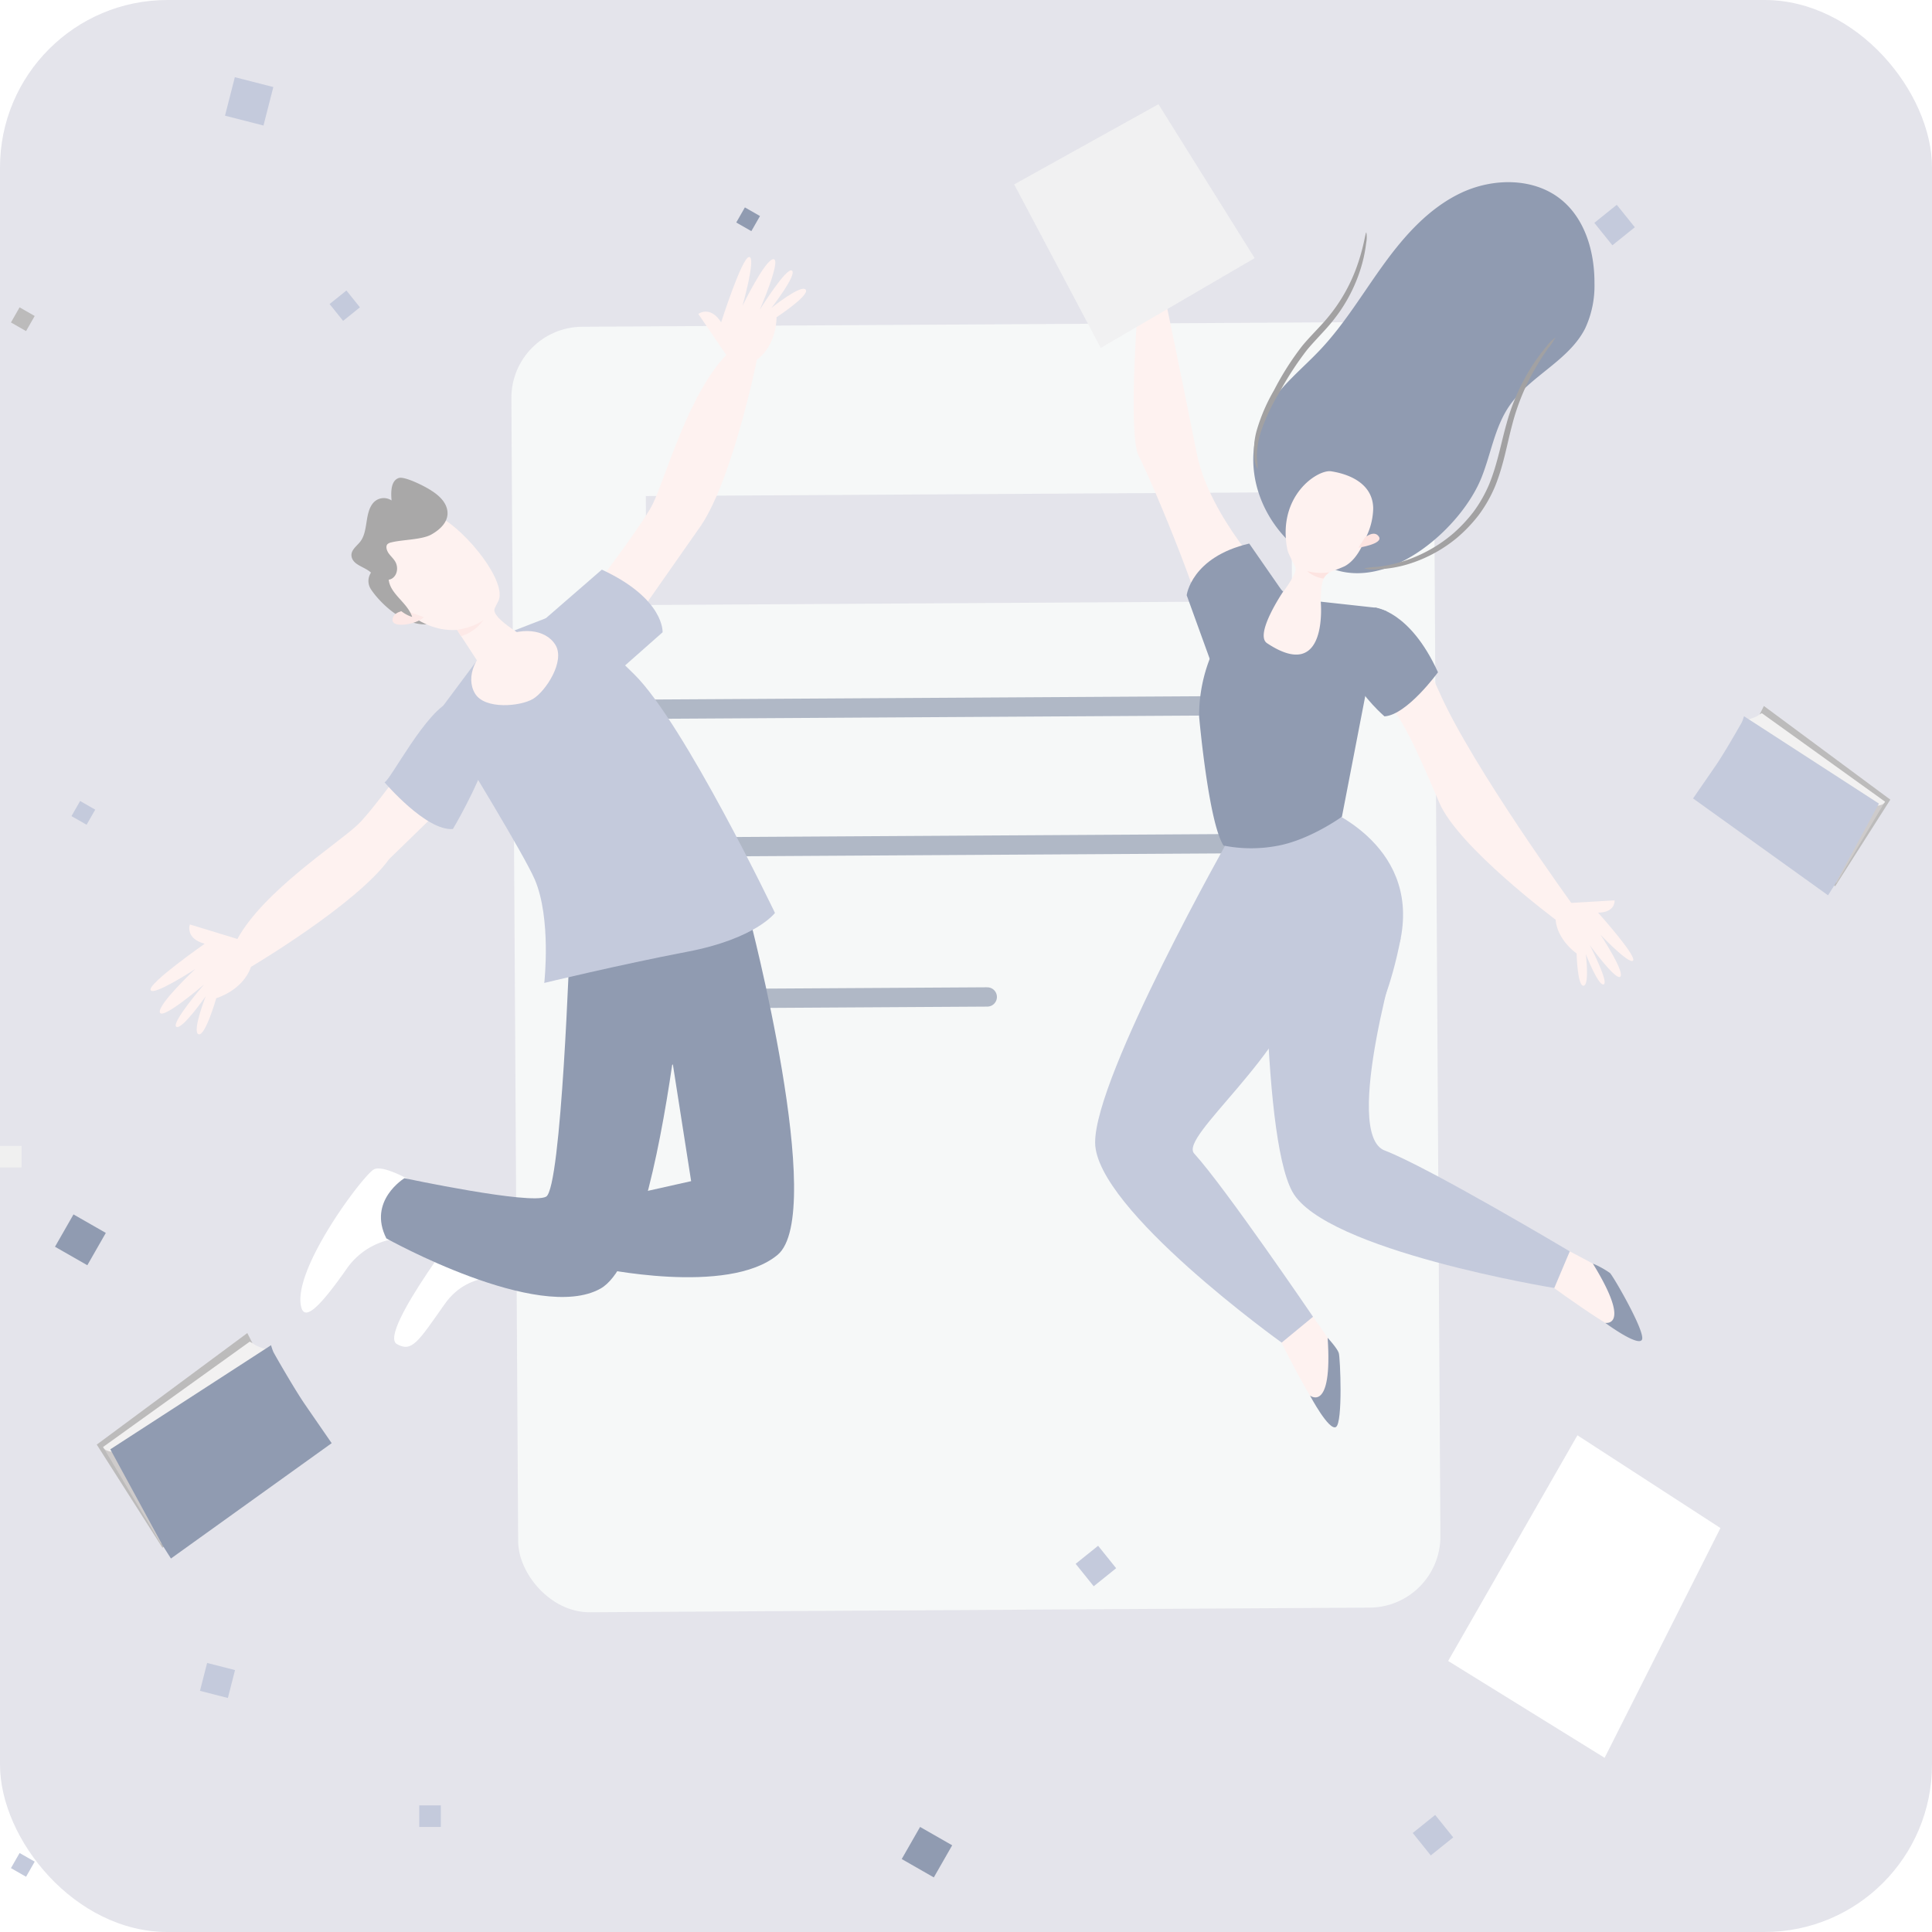 <svg xmlns="http://www.w3.org/2000/svg" xmlns:xlink="http://www.w3.org/1999/xlink" width="500" height="500" viewBox="0 0 500 500">
  <defs>
    <filter id="Rectangle_2748" x="124.734" y="75.748" width="255.665" height="349.112" filterUnits="userSpaceOnUse">
      <feOffset dx="2" dy="4" input="SourceAlpha"/>
      <feGaussianBlur stdDeviation="2.5" result="blur"/>
      <feFlood flood-color="#212837" flood-opacity="0.161"/>
      <feComposite operator="in" in2="blur"/>
      <feComposite in="SourceGraphic"/>
    </filter>
    <filter id="Path_16205" x="255.466" y="19.977" width="75.233" height="76.063" filterUnits="userSpaceOnUse">
      <feOffset dx="7" dy="7" input="SourceAlpha"/>
      <feGaussianBlur stdDeviation="2" result="blur-2"/>
      <feFlood flood-color="#1a1818" flood-opacity="0.031"/>
      <feComposite operator="in" in2="blur-2"/>
      <feComposite in="SourceGraphic"/>
    </filter>
  </defs>
  <g id="graphic" transform="translate(-0.395 0.465)">
    <rect id="Rectangle_2747" data-name="Rectangle 2747" width="500" height="500" rx="43.34" transform="translate(0.395 -0.465)" fill="#e4e4eb"/>
    <g id="Group_22453" data-name="Group 22453">
      <g transform="matrix(1, 0, 0, 1, 0.4, -0.47)" filter="url(#Rectangle_2748)">
        <rect id="Rectangle_2748-2" data-name="Rectangle 2748" width="238.68" height="332.69" rx="18.428" transform="translate(130.23 80.68) rotate(-0.34)" fill="#f6f8f8"/>
      </g>
      <rect id="Rectangle_2749" data-name="Rectangle 2749" width="167.076" height="28.194" transform="translate(167.531 127.92) rotate(-0.343)" fill="#e4e4eb"/>
      <line id="Line_346" data-name="Line 346" y1="0.978" x2="163.457" transform="translate(171.546 217.789)" fill="none" stroke="#b0b8c6" stroke-linecap="round" stroke-linejoin="round" stroke-width="5"/>
      <line id="Line_347" data-name="Line 347" y1="0.978" x2="163.457" transform="translate(168.627 182.098)" fill="none" stroke="#b0b8c6" stroke-linecap="round" stroke-linejoin="round" stroke-width="5"/>
      <line id="Line_348" data-name="Line 348" y1="0.489" x2="81.728" transform="translate(174.169 257.544)" fill="none" stroke="#b0b8c6" stroke-linecap="round" stroke-linejoin="round" stroke-width="5"/>
    </g>
    <g id="Group_22456" data-name="Group 22456">
      <g id="Group_22454" data-name="Group 22454">
        <path id="Path_16165" data-name="Path 16165" d="M65.8,347.3l-1.4-2.771L25.438,373.395l17,26.7L81.22,368.388Z" fill="#bcbbbb"/>
        <path id="Path_16166" data-name="Path 16166" d="M27.071,374.012,42,399.051l.955-.413-13.3-23.411Z" fill="#cecbcb"/>
        <path id="Path_16167" data-name="Path 16167" d="M65.03,346.752l-37.959,27.26a1.67,1.67,0,0,0,1.1.946,3.153,3.153,0,0,0,1.488.269l39.908-26.484a12.257,12.257,0,0,1-3.135-1.123A9.453,9.453,0,0,0,65.03,346.752Z" fill="#f2f1f1"/>
        <path id="Path_16168" data-name="Path 16168" d="M70.544,347.675l-41.6,26.94L42.456,399.44l2.178,3.439,41.6-29.852s-4.382-6.341-7.012-10.169S71.425,350,71.144,349.423A13.449,13.449,0,0,1,70.544,347.675Z" fill="#909bb1"/>
      </g>
      <g id="Group_22455" data-name="Group 22455">
        <path id="Path_16169" data-name="Path 16169" d="M455.715,184.568l1.175-2.327,32.718,24.239L475.334,228.9l-32.568-26.626Z" fill="#bcbbbb"/>
        <path id="Path_16170" data-name="Path 16170" d="M488.237,207,475.7,228.024l-.8-.347,11.167-19.659Z" fill="#cecbcb"/>
        <path id="Path_16171" data-name="Path 16171" d="M456.362,184.107,488.237,207a1.4,1.4,0,0,1-.925.794,2.636,2.636,0,0,1-1.249.226L452.55,185.779a10.31,10.31,0,0,0,2.634-.943A7.945,7.945,0,0,1,456.362,184.107Z" fill="#f2f1f1"/>
        <path id="Path_16172" data-name="Path 16172" d="M451.731,184.882l34.93,22.622-11.344,20.847-1.828,2.887L438.558,206.17s3.68-5.324,5.889-8.538,6.544-10.8,6.781-11.282A11.354,11.354,0,0,0,451.731,184.882Z" fill="#c4cadc"/>
      </g>
    </g>
    <g id="Group_22462" data-name="Group 22462">
      <g id="Group_22461" data-name="Group 22461">
        <g id="Group_22460" data-name="Group 22460">
          <path id="Path_16173" data-name="Path 16173" d="M96.89,147.159a3.849,3.849,0,0,0-.529,4.826c1.707,2.7,8.548,10.42,15.929,8.968.3-.059-11.831-14.353-11.831-14.353Z" fill="#a9a8a8"/>
          <g id="Group_22459" data-name="Group 22459">
            <g id="Group_22457" data-name="Group 22457">
              <path id="Path_16174" data-name="Path 16174" d="M110.3,307.177s-10.585-6.844-13.326-4.892c-3.348,2.385-20.951,26.01-18.636,35.48.948,3.878,5-.206,11.828-9.939a18.459,18.459,0,0,1,17.667-7.717Z" fill="#fff"/>
            </g>
            <g id="Group_22458" data-name="Group 22458">
              <path id="Path_16175" data-name="Path 16175" d="M135.05,317.636l-12.264-4.971s-24.8,31.792-19.687,34.714c3.875,2.216,5.512-.571,12.343-10.3s17.922-6.487,17.922-6.487Z" fill="#fff"/>
            </g>
            <path id="Path_16176" data-name="Path 16176" d="M189.5,217.287l6.775,29.524-48.571-4.853Z" fill="#f09470"/>
            <path id="Path_16177" data-name="Path 16177" d="M147.869,242.985s41.225-3.818,46.377-6.481c0,0,20.244,77.122,7.372,87.8s-46.667,3.281-46.667,3.281l5.954-18.257,18.356-4.112-4.727-30.2-1.282.511Z" fill="#909bb1"/>
            <path id="Path_16178" data-name="Path 16178" d="M105.065,304.453s-9.606,5.835-4.676,15.584c0,0,39.351,22,55.413,12.986,9-5.049,15.021-33.765,18.576-58.049l19.868-38.47s-11.825,2.461-15.8,3.068c-7.6,1.16-30.574,3.413-30.574,3.413s-2.153,64.079-6.154,66.251S105.065,304.453,105.065,304.453Z" fill="#909bb1"/>
            <path id="Path_16179" data-name="Path 16179" d="M145.168,163.461s20.872-26.784,24.154-33.487,9.178-28.355,19.028-38.561l-7.233-10.626s3.039-2.332,5.909,2.169c0,0,5.394-16.933,7.253-16.916s-1.732,12.648-1.732,12.648,5.85-12.055,8.011-12.083-3.524,13.075-3.524,13.075,6.921-11.131,8.319-10.112-5.3,9.639-5.3,9.639,7.7-6.178,8.853-4.72-7.543,7.153-7.543,7.153.18,7.089-5.084,11.007c0,0-6.558,32.474-15.267,44.048l-27.622,39.447Z" fill="#fef2f0"/>
            <path id="Path_16180" data-name="Path 16180" d="M117.826,179.929s-19.385,27.877-24.813,33S68.656,230.1,61.832,242.538l-12.293-3.755s-1.326,3.593,3.825,5c0,0-14.572,10.174-14,11.946s11.564-5.407,11.564-5.407-9.777,9.163-9.164,11.234,11.44-7.243,11.44-7.243-8.576,9.911-7.188,10.942,7.633-7.918,7.633-7.918-3.617,9.183-1.879,9.854,4.592-9.326,4.592-9.326,6.823-1.928,9-8.12c0,0,27.266-16.119,35.736-27.869l32.17-31.3Z" fill="#fef2f0"/>
            <path id="Path_16181" data-name="Path 16181" d="M125,168.9l-9.928,13.311,5,12.474s15.891,25.923,18.7,32.415c4.361,10.094,2.481,26.82,2.481,26.82s19.327-4.69,37.051-8.083S200.954,235.8,200.954,235.8s-23.5-49.033-36.417-61.746-17.5-16.606-17.5-16.606l-15.167,5.891Z" fill="#c4cadc"/>
            <path id="Path_16182" data-name="Path 16182" d="M160.878,172.885l10.995-9.717s.557-8.655-15.72-16.213l-15.581,13.528Z" fill="#c4cadc"/>
            <path id="Path_16183" data-name="Path 16183" d="M117.4,180.922c-6.551,1.988-16.132,20.877-17.5,21.058,0,0,10.813,12.708,17.707,12.1C117.609,214.075,142.013,173.455,117.4,180.922Z" fill="#c4cadc"/>
            <path id="Path_16184" data-name="Path 16184" d="M139.316,166.177s-10.873-5.749-10.989-8.7c-.029-.744,1.134-2.14,1.321-3.247,1-5.958-10.384-19.125-16.456-21.325-4.777-1.73-2.882-2.246-11.278,4.7s-1.634,15.638,3.271,19.91c4.635,4.039,9.423,5.331,13.5,5.036l7.716,11.821Z" fill="#fef2f0"/>
            <path id="Path_16185" data-name="Path 16185" d="M123.331,179.023c-2.548-4.228.048-10.463,5.8-13.929s12.477-2.852,15.029,1.375-2.572,11.982-5.8,13.929S125.878,183.249,123.331,179.023Z" fill="#fef2f0"/>
          </g>
          <path id="Path_16186" data-name="Path 16186" d="M105.184,157.517s-3.184.319-3.205,2.479,6.117,1.2,8.15-.737Z" fill="#fde9e7"/>
          <path id="Path_16187" data-name="Path 16187" d="M107.065,159.2c-1.195-3.709-5.689-5.9-6.067-9.638,1.945-.289,2.816-2.89,1.61-4.807-.474-.754-1.172-1.353-1.673-2.091s-.763-1.765-.257-2.305a1.926,1.926,0,0,1,.951-.441c2.834-.747,7.9-.655,10.4-2.052,2.377-1.33,4.8-3.572,4.049-6.622-.65-2.655-3.369-4.465-5.809-5.772-1.4-.749-5.361-2.662-6.673-2.227-2.006.665-2.075,3.488-1.864,5.811a3.617,3.617,0,0,0-4.821.717c-1.078,1.311-1.392,3.177-1.671,4.973s-.578,3.665-1.635,4.995c-.986,1.24-2.681,2.327-2.161,4.091.621,2.1,3.546,2.428,5.13,4.057-.389-.4-.212,2.51.048,2.968.783,1.378,2.316,2.13,3.49,3.1C102.612,156.006,104.029,158.247,107.065,159.2Z" fill="#a9a8a8"/>
          <path id="Path_16188" data-name="Path 16188" d="M118.688,162.553s4.592-.692,6.843-2.614a10.818,10.818,0,0,1-5.812,4.246Z" fill="#fde9e7"/>
        </g>
      </g>
    </g>
    <path id="Path_16189" data-name="Path 16189" d="M415.67,454.456l-40.494-25.067,33.454-58.4,37.017,24Z" fill="#fff"/>
    <g id="Group_22473" data-name="Group 22473">
      <g id="Group_22472" data-name="Group 22472">
        <path id="Path_16190" data-name="Path 16190" d="M383.778,123.2c2.464-6.118,3.413-12.929,7.091-18.4C396.163,96.913,406.33,93,410.626,84.541A26.111,26.111,0,0,0,413.041,72.8c.036-7.977-2.352-16.455-8.512-21.523-7.078-5.823-17.7-5.742-25.988-1.83S363.92,60.465,358.535,67.883s-10.1,15.377-16.37,22.062C337.516,94.9,332,99.175,328.5,105c-9.6,15.962.278,36.16,17.228,41.921C360.62,151.981,378.626,135.986,383.778,123.2Z" fill="#909bb1"/>
        <g id="Group_22469" data-name="Group 22469">
          <g id="Group_22468" data-name="Group 22468">
            <g id="Group_22467" data-name="Group 22467">
              <g id="Group_22463" data-name="Group 22463">
                <path id="Path_16191" data-name="Path 16191" d="M404.995,235.781c-1.474,1.212.134.373-2.011,1.769.479,5.357,5.435,8.732,5.435,8.732s.209,8.529,1.8,8.354.573-8.212.573-8.212,3.263,8.4,4.642,7.865-3.615-10.173-3.615-10.173,7,9.635,7.962,8.117-5.2-10.815-5.2-10.815,7.6,7.973,8.463,6.682-9.075-12.375-9.075-12.375c4.6-.051,4.272-3.18,4.272-3.18l-11.2.663A19.168,19.168,0,0,1,404.995,235.781Z" fill="#fef2f0"/>
                <path id="Path_16192" data-name="Path 16192" d="M298.012,74.927c-1.916.336-.43-.3-2.916.425-4.083-3.71-3.542-9.54-3.542-9.54s-6.849-5.492-5.713-6.565,7.084,4.712,7.084,4.712-4.834-7.681-3.534-8.372,6.068,9.053,6.068,9.053S291.95,53.41,293.8,53.645s5.6,10.627,5.6,10.627-1.769-10.638-.178-10.47,4.167,14.1,4.167,14.1c3.75-3.053,6.375-1.1,6.375-1.1l-8.208,8.048A29.847,29.847,0,0,0,298.012,74.927Z" fill="#fef2f0"/>
                <path id="Path_16193" data-name="Path 16193" d="M344.894,121.507c-3.465-.541-14.03,6.3-11.341,20.209.225,1.167,1.75,3.737,2.129,4.8.48,1.347-3.258,6.273-3.258,6.273l9.648,3.083c.412-2.915-.28-7.174,2.838-8.44a33.373,33.373,0,0,0,3.514-1.374c2.971-1.623,4.557-5.172,5.777-8.077a17.473,17.473,0,0,0,1.579-6.862C355.716,125.187,350.463,122.376,344.894,121.507Z" fill="#fef2f0"/>
                <path id="Path_16194" data-name="Path 16194" d="M325.574,159.585c0-5,1.587-6.914,6.839-6.914s12.186,1.91,12.186,6.914-3.709,11.269-8.963,11.269S325.574,164.591,325.574,159.585Z" fill="#fef2f0"/>
                <path id="Path_16195" data-name="Path 16195" d="M329.722,150.245s-16.333-16.84-19.6-33.335-8.82-43.261-8.82-43.261l-6.207,1.7s-2.941,36.579,0,42.181S314.7,162.039,314.369,172Z" fill="#fef2f0"/>
                <path id="Path_16196" data-name="Path 16196" d="M358.835,158.4s5.554.933,14.048,20.23,34.626,55.22,34.626,55.22l-4.248,3.911s-25.479-18.982-30.378-30.5-11.107-25.833-14.048-25.211S343.482,165.556,358.835,158.4Z" fill="#fef2f0"/>
                <path id="Path_16197" data-name="Path 16197" d="M315.109,174.571l-7.6-20.99s1.173-9.846,16.183-13.375l8.5,12.252Z" fill="#909bb1"/>
                <path id="Path_16198" data-name="Path 16198" d="M356.3,156.788s8.972.755,16.244,16.728c0,0-8,11.041-13.848,11.414C358.7,184.93,336.965,166.355,356.3,156.788Z" fill="#909bb1"/>
              </g>
              <g id="Group_22464" data-name="Group 22464">
                <path id="Path_16199" data-name="Path 16199" d="M331.648,346.206s12.952,26.447,14.466,21.551,1.012-16.662.2-18.341-6.109-9.1-6.109-9.1Z" fill="#fef2f0"/>
                <path id="Path_16200" data-name="Path 16200" d="M330.658,220.471l-11.843-4.528s-35.15,62.1-35,79.333S332.087,347,332.087,347l8.118-6.685s-22.813-33.542-30.757-42.247c-3.972-4.353,24.465-25.685,28.773-46.211S330.658,220.471,330.658,220.471Z" fill="#c4cadc"/>
              </g>
              <g id="Group_22466" data-name="Group 22466">
                <g id="Group_22465" data-name="Group 22465">
                  <path id="Path_16201" data-name="Path 16201" d="M401.871,332.351S426.1,350.209,425.089,345.2s-7.109-15.253-8.638-16.391-9.8-5.422-9.8-5.422Z" fill="#fef2f0"/>
                  <path id="Path_16202" data-name="Path 16202" d="M362.883,242.462l-35.042-20.308s-1.391,70.545,7.021,85.8,67.782,24.917,67.782,24.917l4-9.486s-36.628-21.823-47.875-26.094S362.883,242.462,362.883,242.462Z" fill="#c4cadc"/>
                </g>
                <path id="Path_16203" data-name="Path 16203" d="M342.013,208.263s25.8,9.136,20.87,34.2-13.153,29.763-13.153,29.763l-14.8-24.28-14.856-31.8,14.856-1.884Z" fill="#c4cadc"/>
              </g>
              <path id="Path_16204" data-name="Path 16204" d="M329.722,150.245a40.875,40.875,0,0,0-19,34.7s2.413,27.426,6.324,33.419a36.644,36.644,0,0,0,14.284,0c8.312-1.628,16.355-7.47,16.355-7.47l6.492-33.577,5.05-19.6-2.737-.9-14.288-1.568s2.053,21.341-13.9,10.742c-3.359-2.232,4.182-13.359,4.182-13.359Z" fill="#909bb1"/>
            </g>
          </g>
        </g>
        <g transform="matrix(1, 0, 0, 1, 0.4, -0.47)" filter="url(#Path_16205)">
          <path id="Path_16205-2" data-name="Path 16205" d="M318.095,59.341,278.265,82.575l-22.4-42.318L293.2,19.512Z" transform="translate(-0.4 0.47)" fill="#f1f1f2"/>
        </g>
        <g id="Group_22470" data-name="Group 22470">
          <path id="Path_16206" data-name="Path 16206" d="M402.94,86.872a10.953,10.953,0,0,0-2.345,2.359,48.3,48.3,0,0,0-5.17,7.456,54.211,54.211,0,0,0-5.132,12.466c-1.392,4.871-2.325,10.346-4.464,15.619a34.763,34.763,0,0,1-4.06,7.175,38.955,38.955,0,0,1-5.256,5.63,37.4,37.4,0,0,1-11.242,6.618,36.185,36.185,0,0,1-8.625,2.059,17.619,17.619,0,0,0-3.277.4,10.494,10.494,0,0,0,3.322.225,31.042,31.042,0,0,0,8.956-1.607,36.538,36.538,0,0,0,11.828-6.561,38.77,38.77,0,0,0,5.559-5.816,35.245,35.245,0,0,0,4.29-7.513c2.228-5.512,3.11-11.035,4.406-15.841a57.942,57.942,0,0,1,4.7-12.311,64.052,64.052,0,0,1,4.662-7.616A16.5,16.5,0,0,0,402.94,86.872Z" fill="#a2a1a2"/>
        </g>
        <g id="Group_22471" data-name="Group 22471">
          <path id="Path_16207" data-name="Path 16207" d="M354.007,59.69c-.292-.045-.577,3.876-2.772,9.675a43.578,43.578,0,0,1-5.064,9.543,46.553,46.553,0,0,1-4.04,4.949c-1.513,1.645-3.162,3.316-4.719,5.19a73.874,73.874,0,0,0-7.3,11.477,46.8,46.8,0,0,0-4.423,10.209,18.726,18.726,0,0,0-.628,7.515,6.248,6.248,0,0,0,.794,2.647,16.457,16.457,0,0,0-.168-2.7,20.894,20.894,0,0,1,1.1-7.136,51.369,51.369,0,0,1,4.625-9.8,81.368,81.368,0,0,1,7.241-11.173c1.5-1.8,3.123-3.468,4.645-5.155a44.812,44.812,0,0,0,4.1-5.171,40.722,40.722,0,0,0,4.914-10,36.11,36.11,0,0,0,1.64-7.31A7.647,7.647,0,0,0,354.007,59.69Z" fill="#a2a1a2"/>
        </g>
        <path id="Path_16208" data-name="Path 16208" d="M344.513,147.635a14.474,14.474,0,0,1-5.822-.294,8.123,8.123,0,0,0,4.236,1.925A4.565,4.565,0,0,1,344.513,147.635Z" fill="#fde4e1"/>
        <path id="Path_16209" data-name="Path 16209" d="M353.632,138.638s2.454-2.06,3.631-.2-5.3,2.846-5.3,2.846Z" fill="#fde4e1"/>
      </g>
      <path id="Path_16210" data-name="Path 16210" d="M412.625,326.548a23,23,0,0,1,4.435,2.447c.917.917,9.328,15.445,8.258,17.28s-9.506-4.394-9.506-4.394,7.059,1.336-3.187-15.333" fill="#909bb1"/>
      <path id="Path_16211" data-name="Path 16211" d="M343.989,345.759s2.5,2.7,2.884,3.94,1.075,18.011-.726,19.138-6.725-8.128-6.725-8.128,5.885,4.61,4.567-14.911" fill="#909bb1"/>
    </g>
    <rect id="Rectangle_2752" data-name="Rectangle 2752" width="9.571" height="9.571" transform="translate(238.512 472.344) rotate(29.775)" fill="#909bb1"/>
    <rect id="Rectangle_2753" data-name="Rectangle 2753" width="9.639" height="9.639" transform="translate(19.415 313.826) rotate(29.775)" fill="#909bb1"/>
    <rect id="Rectangle_2754" data-name="Rectangle 2754" width="4.503" height="4.503" transform="translate(5.466 479.093) rotate(29.775)" fill="#c4cadc"/>
    <rect id="Rectangle_2755" data-name="Rectangle 2755" width="5.581" height="5.581" transform="translate(108.897 472.348) rotate(-90)" fill="#c4cadc"/>
    <rect id="Rectangle_2756" data-name="Rectangle 2756" width="5.581" height="5.581" transform="translate(0.395 301.666) rotate(-90)" fill="#f0f0f0"/>
    <rect id="Rectangle_2757" data-name="Rectangle 2757" width="7.452" height="7.452" transform="translate(278.776 404.251) rotate(-38.802)" fill="#c4cadc"/>
    <rect id="Rectangle_2758" data-name="Rectangle 2758" width="7.452" height="7.452" transform="translate(366.01 473.909) rotate(-38.802)" fill="#c4cadc"/>
    <rect id="Rectangle_2759" data-name="Rectangle 2759" width="5.587" height="5.587" transform="translate(85.693 78.22) rotate(-38.802)" fill="#c4cadc"/>
    <rect id="Rectangle_2760" data-name="Rectangle 2760" width="7.452" height="7.452" transform="translate(53.997 429.905) rotate(14.352)" fill="#c4cadc"/>
    <rect id="Rectangle_2761" data-name="Rectangle 2761" width="4.503" height="4.503" transform="translate(193.172 53.21) rotate(29.775)" fill="#909bb1"/>
    <rect id="Rectangle_2762" data-name="Rectangle 2762" width="4.503" height="4.503" transform="translate(5.466 79.077) rotate(29.775)" fill="#bcbbbb"/>
    <rect id="Rectangle_2763" data-name="Rectangle 2763" width="4.503" height="4.503" transform="translate(21.13 206.836) rotate(29.775)" fill="#c4cadc"/>
    <rect id="Rectangle_2764" data-name="Rectangle 2764" width="7.452" height="7.452" transform="translate(413.007 57.209) rotate(-38.802)" fill="#c4cadc"/>
    <rect id="Rectangle_2765" data-name="Rectangle 2765" width="10.28" height="10.28" transform="translate(61.173 19.512) rotate(14.352)" fill="#c4cadc"/>
  </g>
</svg>
